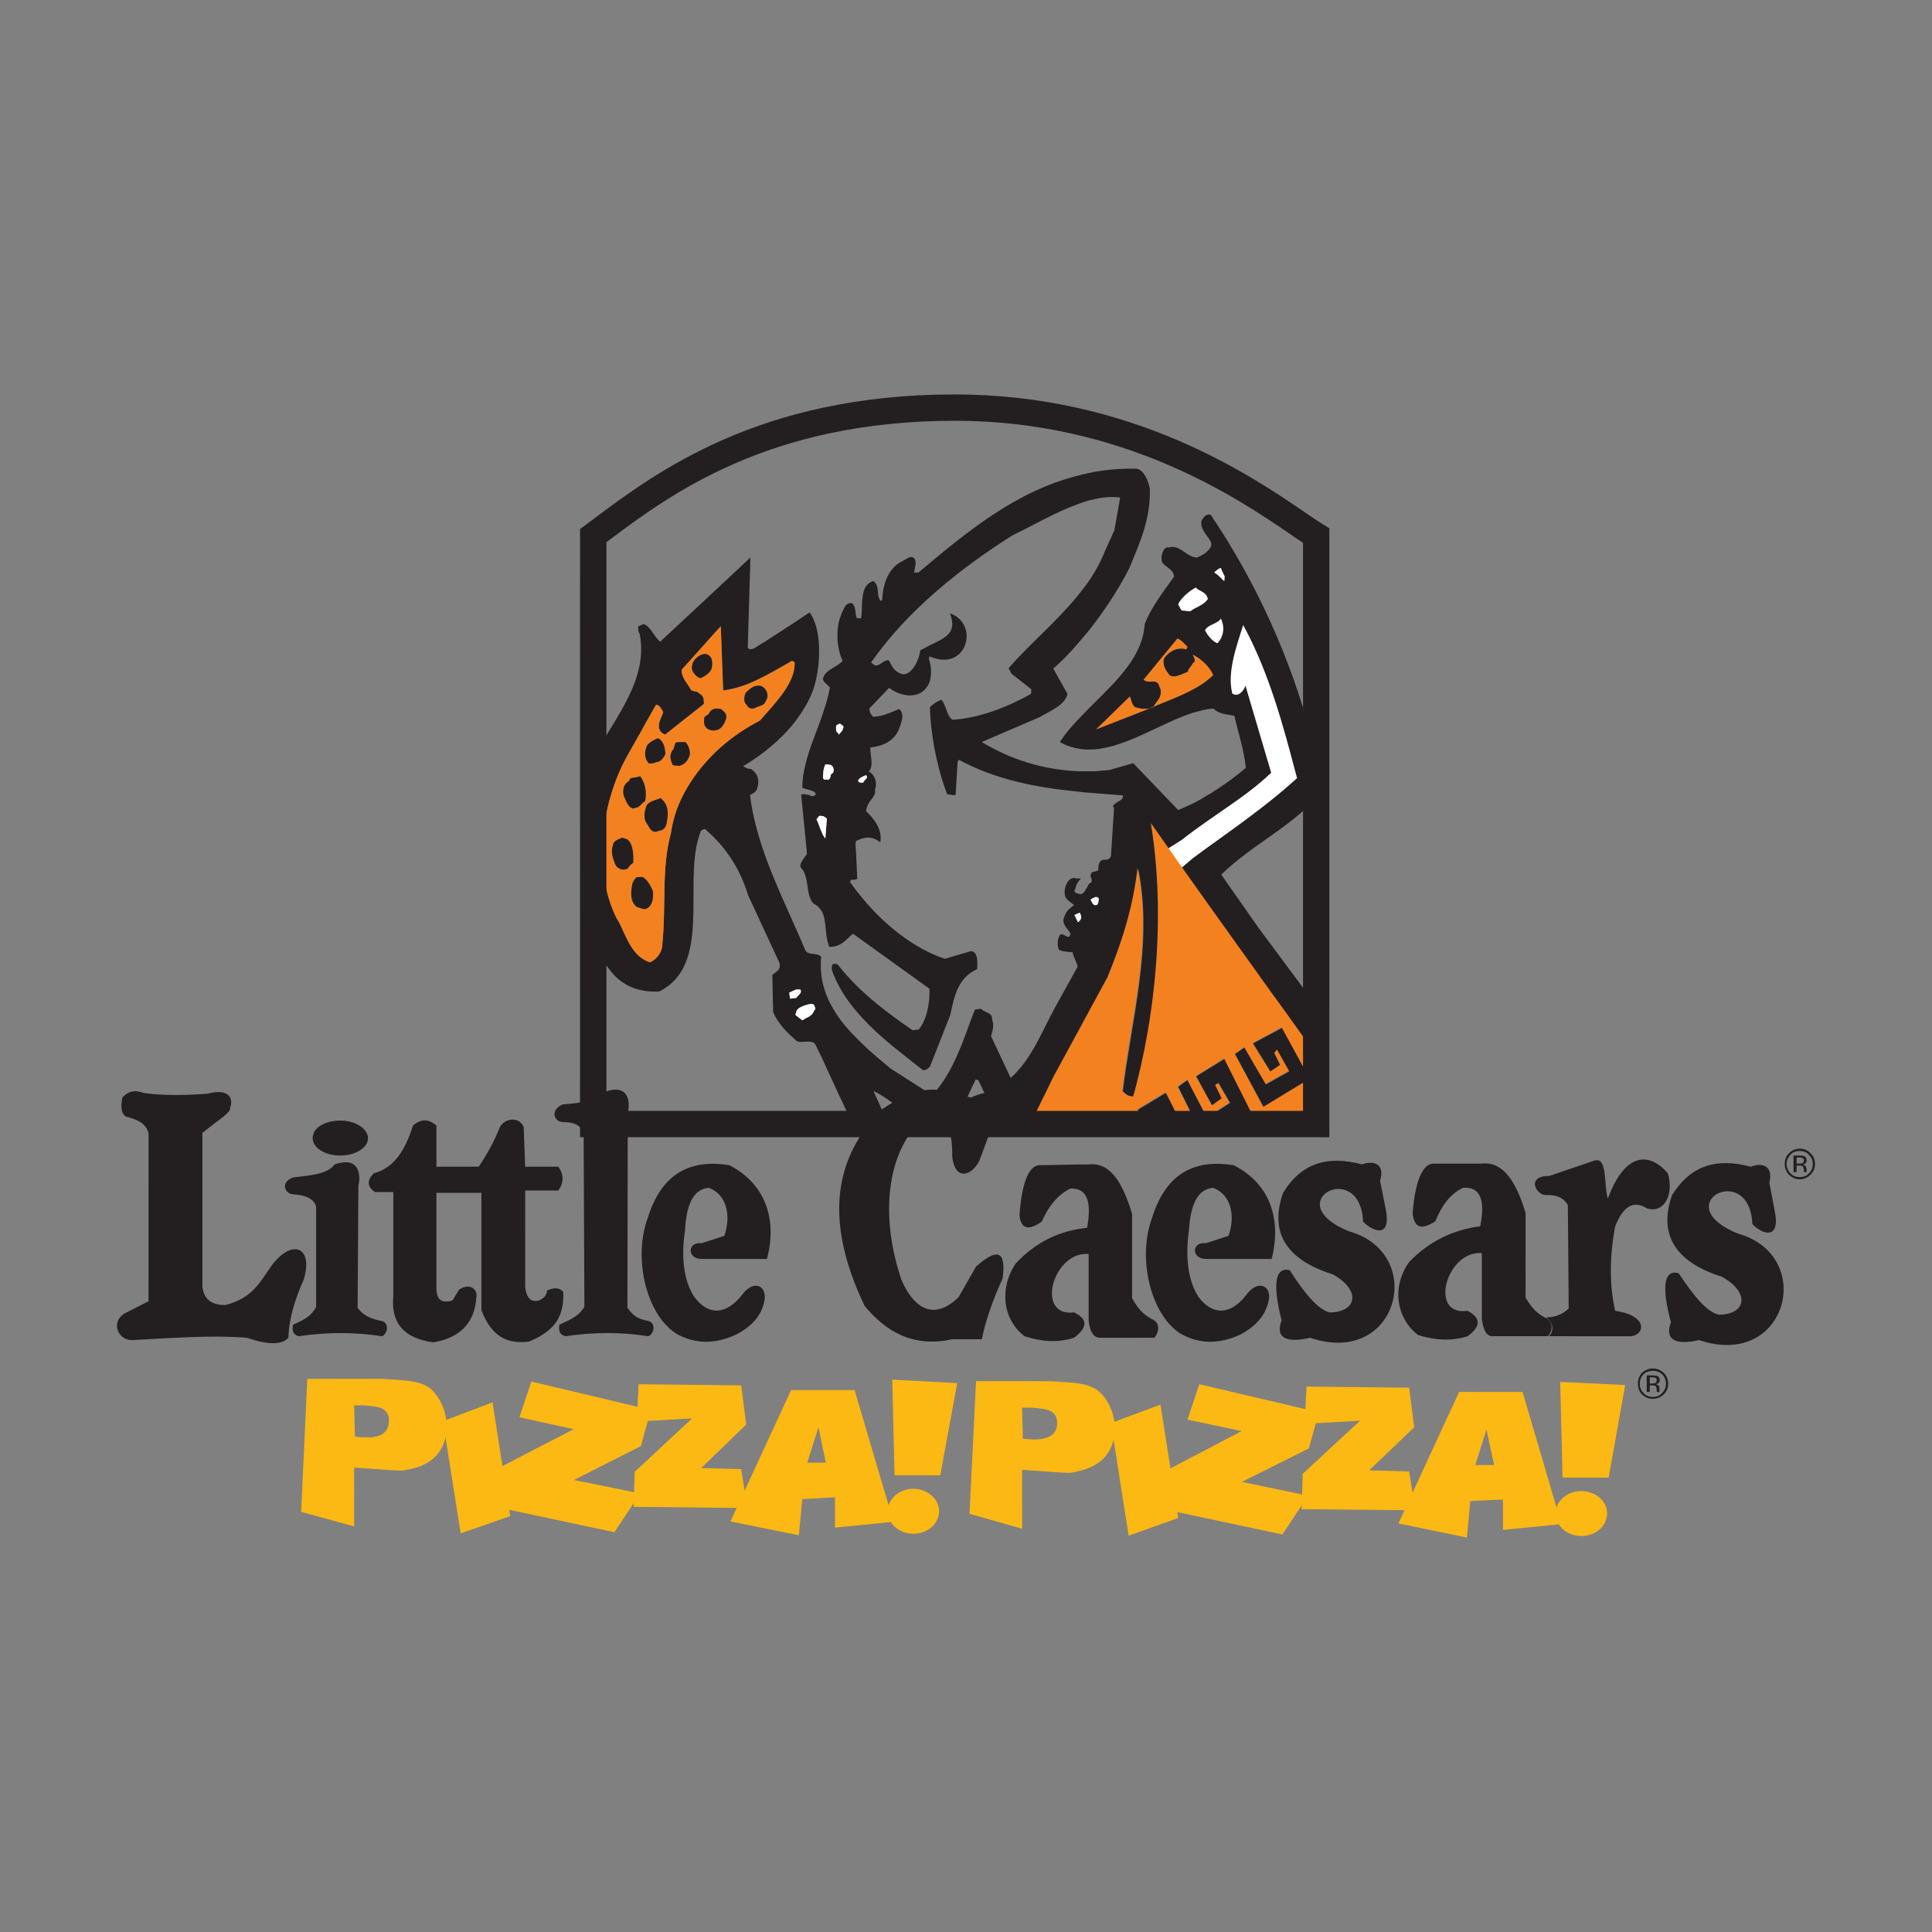 <?xml version="1.0" encoding="iso-8859-1"?>
<!-- Generator: Adobe Illustrator 23.0.1, SVG Export Plug-In . SVG Version: 6.00 Build 0)  -->
<svg version="1.1" id="Layer_1" xmlns="http://www.w3.org/2000/svg" xmlns:xlink="http://www.w3.org/1999/xlink" x="0px" y="0px"
	 viewBox="0 0 512 512" style="enable-background:new 0 0 512 512;" xml:space="preserve">
<rect x="0" y="0" width="512" height="512" fill="#808080" stroke="none"/>
<g>
	<path style="fill-rule:evenodd;clip-rule:evenodd;fill:#231F20;" d="M162.611,258.263c3.267,3.566,7.748,4.777,12.115,4.478
		c13.841-6.926,6.534-27.914,10.402-40.742c0.198-0.714,0.404-1.323,0.703-1.94l0.935-0.4c5.483,4.676,9.247,10.283,11.501,17.609
		l8.35,18.028c0.202,1.536-0.299,1.839-1.94,3.065l0.206,9.883c1.533,3.361,3.865,5.498,5.797,7.225
		c0.224,0.209,0.415,0.419,0.624,0.512c0.606,0.217,1.312,0.108,2.127,0.097c1.009-0.097,1.925-0.097,2.549,0.519l1.839,3.772
		l1.727,3.764l2.957,6.414l3.472,7.326h2.646h6.814l-3.966-8.75c5.506,2.643,8.952,7.136,14.245,8.762l4.489-0.012
		c4.781-2.231,6.216-7.726,8.358-11.8l0.718,0.198l5.494,11.602l9.367,0.012l-0.508-0.92l5.801-11.61l6.22-11.512l4.486-8.148
		l3.566-6.511c3.562-8.974,6.612-18.237,7.943-28.931c4.074,19.964-1.936,40.541-4.074,58.968c1.106,1.121,1.73,1.428,2.938,1.536
		c5.823-21.295,8.676-47.766,4.582-72.223l4.493,6.325l3.562-2.239c1.024-0.83,2.037-1.544,2.949-2.243
		c1.544-1.125,2.961-2.146,4.291-3.065c0.49-0.303,0.919-0.602,1.319-0.92c0.505-0.407,1.002-0.71,1.435-1.009
		c4.882-3.357,9.562-6.526,13.748-10.601l-6.833-23.122c-0.404,1.335-1.839,3.158-3.465,2.15c-1.428-5.51,1.024-12.335,2.867-18.14
		c6.818,12.529,10.574,26.49,14.253,40.537c-6.328,5.82-13.763,11.21-20.573,16.103c-0.43,0.31-0.916,0.71-1.432,1.009
		c-0.415,0.31-0.83,0.628-1.319,0.916c-1.432,1.133-2.845,2.142-4.28,3.159c0,0-0.015,0.101-0.108,0.112l-2.844,2.437l2.949,4.179
		l4.276,6.007l1.323,1.835l1.439,2.041l25.761,36.052l0.008-13.445l-15.494-20.869l-9.774-13.957
		c8.137-7.95,18.334-12.533,25.271-20.487l-0.011-10.485c-5.102-21.896-13.961-42.567-25.761-60.904
		c-0.433-0.718-0.919-1.432-1.435-2.149c-0.206-0.411-0.501-0.807-0.83-1.319c-0.198,0-0.295,0-0.493-0.108
		c-1.013,0-1.828,1.226-2.026,1.846c-0.232,1.921,1.208,3.368,2.026,4.579c0.508,0.718,0.815,1.428,0.501,2.138
		c-0.097,0.209-0.303,0.516-0.497,0.718c-0.912,1.121-2.03,1.622-3.166,2.138c-0.404,0-0.699-0.109-1.129-0.206
		c-2.336-0.818-3.76-3.252-6.41-2.441c-1.315-0.512-2.138,2.55-1.843,3.046c-0.299,1.839,3.282,2.344,3.282,4.695
		c-3.05,4.179-6.216,8.451-7.76,12.526c-0.505,8.246-6.911,14.555-13.232,20.775c-1.525,1.525-3.057,3.057-4.478,4.594
		c-1.843,1.921-3.469,3.857-4.792,5.898c1.54,0.916,3.166,1.435,4.792,1.734c1.431,0.307,2.961,0.303,4.474,0.202
		c8.653-0.71,17.728-7.031,25.981-9.681c1.518-0.4,2.946-0.819,4.276-1.017c0.408,0.007,0.908-0.094,1.312-0.094l0,0l0,0l0,0l0,0
		l0,0l0,0c-0.004,0-0.004,0-0.004,0s0,0,0.015,0.011c0,0,0,0,0,0.007l0,0c-0.003,0.011-0.003,0.011,0,0.019v0.015
		c0,0-0.003,0,0,0.008v0.011c0,0.019-0.003,0.019,0,0.023c0.408,0.407,0.905,0.718,1.435,0.927c1.405,0.598,3.05,0.598,3.962,0.916
		c1.215,5.091,2.553,8.96,3.054,13.744c-1.723,1.536-4.268,3.469-7.016,5.293c-0.426,0.31-0.923,0.62-1.439,0.923
		c-0.4,0.299-0.815,0.609-1.32,0.811c-1.439,0.916-2.848,1.727-4.287,2.452c-1.312,0.602-2.646,1.215-3.857,1.73l-11.927-12.428
		l-6.414,1.828c-1.327,0.101-2.534,0.198-3.768,0.31c-1.521,0-3.057-0.011-4.478,0c-9.173-0.419-17.728-3.05-25.47-7.745
		l15.374-6.616c2.661-1.63,6.523-2.96,7.345-6.115l-3.772-6.732c2.347-2.022,4.474-4.269,6.508-6.62
		c1.536-1.824,3.08-3.558,4.489-5.495c3.67-4.889,6.84-9.883,9.176-14.566c2.946-7.02,5.697-13.344,5.398-21.089
		c-0.411-2.131-1.634-4.885-3.465-5.188c-3.868-0.097-7.532,0.206-11.098,0.811c-1.521,0.322-3.054,0.62-4.486,1.028
		c-16.398,4.078-29.555,14.963-42.26,25.671l-1.136-0.007c0.318-1.828,0.714-3.158-0.101-3.869c-0.92-0.718-2.037,0.4-2.957,0.819
		c-4.16,1.933-5.297,6.919-5.398,10.275l-0.4,0.318c-1.334-1.637-0.097-3.876-1.932-5.304c-1.936,0.62-2.65,2.235-2.848,4.179
		c-0.322,1.824-0.097,3.966-0.426,5.711l-1.114-0.011c-0.613-1.424-0.093-2.744-1.211-3.973c-0.714-0.191-1.637,0.209-1.947,0.916
		c-0.602,1.02-1.002,2.041-1.417,3.259c-0.834,2.848-0.721,6.108,0,8.866c0.198,0.819,0.512,1.536,0.803,2.235
		c-0.191,0.217-0.516,0.508-0.807,0.718c-0.916,0.714-2.034,1.215-2.957,1.933c-0.71,0.508-1.207,1.125-1.435,2.045
		c-0.003,0.815,0.815,1.312,1.443,1.932c0.097,0.109,0.299,0.299,0.392,0.516c-0.194,0.602-0.295,1.219-0.4,1.824
		c-0.512,2.045-1.11,3.868-1.727,5.711c-1.536,4.377-3.376,8.552-4.384,12.836c-0.509,2.026-0.819,4.056-0.819,6.111
		c0.22,0.101,0.512,0.198,0.815,0.291c0.912,0.217,1.839,0.408,2.549,0.92l0.206,0.512c-0.299,0.617-1.428,0.609-1.615,0.209
		c-0.426-0.112-0.83-0.101-1.14-0.217c-0.501,0.008-0.815-0.093-1.114,0.104l1.118,11.202l0.415,4.377
		c-0.097,0.22-0.202,0.519-0.418,0.729c-0.714,1.107-1.925,2.34-1.013,3.248c0.516,0.508,0.815,1.226,1.009,1.944
		c0.822,2.333,0.422,5.491,2.138,7.337c1.039,0.505,1.757,1.32,2.25,2.131c1.319,2.549,0.725,5.902,1.73,8.653
		c0,0.209,0.105,0.508,0.206,0.718c1.114,0.004,2.037-0.209,2.751-0.602c1.521-0.725,2.441-2.045,3.566-2.867l2.553,1.831
		l17.706,12.738c0.101,3.966-0.703,8.148-2.845,10.795l-1.626,0.213c-4.582-3.158-9.18-6.526-13.243-10.286
		c-2.246-2.048-4.183-4.175-6.115-6.523c-0.194-0.202-0.396-0.52-0.617-0.721l-1.121-0.09c-0.71,0.901-0.104,2.336,0.31,3.248
		c0.411,1.02,0.927,2.037,1.435,2.964c1.73,3.151,3.764,5.689,6.108,8.238c4.485,4.896,10.088,9.064,15.998,13.766
		c1.013-0.007,1.402-0.617,1.82-0.927l5.413-13.751c1.013-4.893,2.034-9.89,7.117-12.122c0.119-2.34,0.119-4.583-1.622-4.784
		l-6.937,2.037c-8.145-2.646-16.181-9.173-21.781-15.987c-1.233-1.439-2.351-2.949-3.371-4.377l0.306-0.62
		c0.617,0.202,1.133-0.008,1.626-0.198l-0.299-6.627c-0.004-1.121-0.415-3.159,0.093-3.465l0.923-0.4
		c0.191-0.101,0.524-0.209,0.722-0.209c1.514-0.508,3.147-0.209,4.676,1.017c0.609-3.566-1.839-6.407-3.756-8.242
		c0.299-3.05,2.744-3.57,2.332-5.7c0.808-2.037-0.306-4.284-1.633-4.784c1.428-1.746,0.31-4.078,0.415-6.418
		c3.155-0.318,6.003-1.536,7.435-4.493c0.504-1.42,1.925-4.269,0.194-5.704c-1.936,0.807-4.68,2.145-6.926,2.033
		c-1.118-1.118-1.118-2.34-0.602-2.538l4.878-5.094c2.654,2.13,7.636,3.259,9.991-0.209c1.435-1.727,1.334-5.596,0.512-7.427
		l0.206-0.706c9.872,4.366,13.434-8.567,5.401-11.412c2.332,6.209-2.452,6.713-7.334,9.569l-0.523,0.202
		c-0.493,3.67-3.144,7.644-5.599,6.018c-1.42-0.519-2.239-2.347-2.654-3.271c-1.312-0.497-2.527,1.742-3.861,1.234l-0.927-0.721
		c9.797-14.051,24.139-25.26,37.498-33.708c5.382-2.553,11.303-6.111,17.31-8.246c1.525-0.624,2.961-1.035,4.486-1.327
		c2.246-0.516,4.474-0.721,6.717-0.415l-1.533,8.661l-2.538,5.603c-0.718,1.831-1.634,3.667-2.657,5.397
		c-1.312,2.243-2.848,4.269-4.489,6.31c-5.7,7.035-13.034,13.037-18.334,19.253l0.729,1.428l5.297,4.175l-0.112,1.219
		c-6.201,3.469-13.737,6.418-20.779,6.836c-1.521-0.919-1.615-3.678-2.949-5.304c-1.017,0.4-1.839,0.807-3.046,1.936
		c0.093,6.216,1.633,15.572,4.575,23.111c1.118,0.104,1.839,0.415,2.231,0.104l0.527-8.645l0.292-0.609
		c9.793,5.289,20.371,7.334,31.585,8.447c1.42,0.198,2.961,0.299,4.486,0.408c2.448,0.202,4.878,0.4,7.435,0.602
		c0.183,1.536-1.637,1.327-2.661,2.852l0.314,0.415l-0.811,12.828c-0.516,1.33-1.933,0.818-2.351,1.028
		c-0.912,0.4-1.017,1.622-1.013,2.74c-0.31,0.101-0.613,0.221-0.912,0.318c-0.62,0.101-1.017,0.202-0.923,0.602
		c-0.718,0.822,0.419,0.822,0.007,2.239c-1.028,0.419-1.028,1.536-1.428,1.738c-0.52,1.211-1.334,1.719-2.157,1.211
		c-0.101,0-0.187-0.101-0.187-0.101c-0.523,0.209-0.931-0.703-0.527-1.013c0.123-0.598,0.329-1.218,0.714-1.835
		c0.228-0.31,0.527-0.71,0.819-1.017l-0.819,0.008h-0.4c-1.929-0.823-3.353,2.127-3.065,4.167c0.008,1.226,1.536,2.149,2.46,2.86
		c-1.63,1.327-2.033,1.518-2.755,3.566c-0.393,1.82,1.237,2.747,1.839,4.067l-0.303,0.721c-0.815,0.408-1.536-0.919-2.448-0.512
		c-0.725,0.92-0.923,2.747-0.303,4.078c1.316,0.508,2.448,0.508,3.566,0.598c0.206,1.529,1.312,2.759,1.323,3.869l-5.808,10.492
		c-3.372,6.014-6.317,14.065-11.916,18.947l-5.21-11.101c0.527-1.424,0.822-3.159,0.329-4.175c0.097-2.243-1.835-1.831-2.975-3.061
		l-1.615,0.221c-3.046,7.734-5.293,16.095-11.3,22.703l-11.098-7.117c-2.549-2.145-5.113-4.194-7.341-6.422
		c-2.25-2.149-4.384-4.381-6.115-6.732c-1.114-1.619-2.13-3.252-2.949-4.983c-0.815-1.839-1.432-3.67-1.738-5.607
		c-0.299-1.839-0.396-3.764-0.198-5.805c-1.028-1.23-2.945-0.303-4.089-1.529c0.007-0.108-0.078-0.191-0.097-0.198l0,0
		c-0.912-2.149-1.828-4.276-2.751-6.317c-5.08-11.411-10.477-22.816-11.92-34.844c0.523-0.303,1.947-0.912,1.951-2.03
		c0.703-2.145-0.108-3.868-1.73-4.897c-1.136,0-1.342-0.4-2.06-0.706c4.803-2.852,9.999-6.919,13.767-11.812
		c1.013-1.334,1.929-2.65,2.736-4.082c1.447-2.437,2.452-4.986,2.961-7.734c1.024-4.885,1.237-12.929-1.817-17.127l-1.144,0.721
		l-2.736,1.839l-8.141,5.285c-1.835,0.92-3.271,2.654-4.384,1.536l0.703-23.941l-13.74,12.84l-10.182,9.475
		c-1.73-1.428-2.448-3.977-4.381-4.687l-0.92,0.4l-0.519,0.202c0,1.226,0,1.226,0.419,2.142
		c2.235,11.924-6.321,21.795-12.126,32.291l0.008,50.02C158.843,253.165,160.473,255.822,162.611,258.263L162.611,258.263
		L162.611,258.263z M323.128,150.602c0.101-0.011,0.209-0.108,0.415-0.108c0.303,0.916,0.815,1.835,1.005,2.254l-0.093,1.207
		c-0.404-0.198-0.714-0.609-1.327-1.207c-0.314-0.31-0.706-0.628-1.327-1.02C321.802,151.727,322.321,151.01,323.128,150.602
		L323.128,150.602L323.128,150.602z M323.132,164.458c0.206-0.202,0.303-0.31,0.411-0.52c0.815,1.641,0.905,3.977-0.403,5.91
		c-0.101,0.209-0.325,0.407-0.516,0.609c-0.299-0.101-0.598-0.31-0.927-0.501c-0.389-0.31-0.916-0.822-1.316-1.327
		c-0.411-0.516-0.804-1.114-1.02-1.622c0.206-0.508,0.609-0.826,1.024-1.035c0.4-0.292,0.923-0.392,1.323-0.707
		C322.224,165.056,322.725,164.761,323.132,164.458L323.132,164.458L323.132,164.458z M320.389,177.081
		c0.392,0.609,0.811,1.118,1.114,1.828c-0.4,0.31-0.718,0.617-1.114,0.919c-1.218,1.121-2.661,2.049-4.28,2.856
		c-3.472,1.94-7.449,3.26-11.31,4.99l-14.275,5.595l8.873-8.653c0.325,0.407,0.419,2.045,1.335,2.755
		c1.417,0.512,3.244,0.804,4.99,0c0.493-1.428,2.34-2.246,1.835-4.784c-0.535-0.927-0.202-1.637-1.641-2.037
		c-0.4,0.101-2.034,0.299-2.848-0.411l8.963-10.904c1.319,0.512,1.742,1.439,2.654,2.138l-0.318,0.718
		c-2.034-0.706-4.37,0.307-5.708,2.134c-0.714,0.826-0.292,2.848,0.826,4.074c0.807,1.839,3.05,0.718,5.401-0.31
		c-0.202-0.497,1.009-1.521,1.222-2.239c0.912-0.393,0.509-1.319-0.003-2.235C317.836,174.334,319.275,175.649,320.389,177.081
		L320.389,177.081L320.389,177.081z M316.105,156.205c0.314-0.202,0.617-0.31,0.815-0.508c0.504,0.908,2.755,1.009,3.151,3.046
		c-0.804,1.338-2.441,1.846-3.962,2.751c-0.202,0.206-0.501,0.307-0.718,0.508l-1.846-0.202c0,0-0.493,0.202-0.788-0.707
		l-0.52-0.923C312.756,158.945,314.472,157.225,316.105,156.205L316.105,156.205L316.105,156.205z M290.131,239.824
		c-0.392,0.004-0.714-0.501-1.121-1.42c0.303-0.217,0.729-0.407,1.129-0.617c0.093,0,0.198,0.007,0.299-0.108l0.609,0.217
		c0.318,0.508,0.004,1.222-0.202,1.828C290.531,239.824,290.336,239.929,290.131,239.824L290.131,239.824L290.131,239.824z
		 M285.653,244.414c0.516-0.31,1.23-1.133,0.703-2.052l-0.191-0.508l-0.523,0.217l-0.908,0.393l0.912,1.85L285.653,244.414
		L285.653,244.414L285.653,244.414z M228.614,207.429l0.101,0.011c0.303-0.718,1.226-1.133,1.024-1.641l-0.202-0.393
		c-0.419,0.093-0.714,0.303-0.923,0.4c-0.721,0.307-1.013,0.606-1.226,1.125l0.318,0.407L228.614,207.429L228.614,207.429
		L228.614,207.429z M222.506,191.741l0.101,0.011l0.908,0.699c0,1.028-0.4,1.327-1.009,1.944c-0.004,0.101-0.105,0.202-0.206,0.31
		l-0.194-0.508c-0.523,0.198-0.718-1.334-0.426-2.037L222.506,191.741L222.506,191.741L222.506,191.741z M219.553,202.543
		l0.198,0.112c1.219-0.011,1.637,2.033,0.621,2.433c-0.419,0.209-0.011,1.118-0.826,1.525c0,0.097-0.097,0.108-0.097,0.108
		c-0.198-0.516-0.916,0.4-1.334-0.508c0.008-1.215,0.008-2.344,0.624-3.671H219.553L219.553,202.543L219.553,202.543z
		 M217.819,216.201l0.4,0.09l0.916,0.62l-0.4,5.289c-0.396-0.4-0.718-1.009-0.919-1.622c-0.617-1.23-1.017-2.545-1.432-3.465
		l0.706-0.912H217.819L217.819,216.201L217.819,216.201z M213.434,269.97l-0.823,0.415c0,0-0.912-0.718-1.839-1.432l0.232-0.71
		c0.09-0.818,1.114-1.424,2.422-1.835c0.527-0.198,1.02-0.31,1.544-0.407l0.71,0.198c0.198,0.52,0.695,1.327,0.101,1.536
		c-0.426,1.319-1.428,1.731-2.261,2.131L213.434,269.97L213.434,269.97L213.434,269.97z M210.672,264.468l-1.32,0.198l-0.191-1.626
		c0,0,0.703-0.299,1.51-0.706c0.101,0.007,0.228-0.105,0.336-0.105h1.102c0.501,0.912-0.411,1.32-1.117,2.239H210.672
		L210.672,264.468L210.672,264.468z M185.127,204.27c-3.767,4.904-6.523,10.604-7.334,16.607c-2.549,9.165-1.237,19.145-2.25,29.129
		c-0.011,2.34-1.428,4.179-3.248,5.001c-5.21-1.533-6.421-7.748-8.866-11.614c-6.631-13.243-3.977-31.787,3.551-44.409l6.825-12.122
		c0.92-0.4,1.727,1.413,1.947,1.94c-0.71,1.936-2.456,4.467,0.493,5.902l8.878-7.035l1.42-1.118c0-1.117,0-2.235-1.211-2.743
		c-0.112-0.105-0.105-0.206-0.206-0.202c-0.617-0.613-1.742-0.213-2.16-1.02c-0.598-1.338-2.325-2.751-2.329-5.094l4.489-4.893
		l5.891-6.62l0.617,17.007c6.923-0.919,12.428-4.579,18.218-7.835l0.721,0.299c0.329,5.408-5.083,10.802-9.169,15.486
		C195.403,193.987,189.486,198.678,185.127,204.27L185.127,204.27L185.127,204.27z"/>
	<polygon style="fill-rule:evenodd;clip-rule:evenodd;fill:#FCB813;" points="414.093,391.584 413.469,366.224 430.689,367.046 
		426.312,391.584 414.093,391.584 414.093,391.584 	"/>
	<path style="fill-rule:evenodd;clip-rule:evenodd;fill:#FCB813;" d="M425.904,401.053c0.007-3.248-3.061-5.899-6.836-5.902
		c-3.768,0-6.818,2.643-6.807,5.902c0,3.367,3.039,6.01,6.807,6.01C422.843,407.074,425.904,404.42,425.904,401.053L425.904,401.053
		L425.904,401.053z"/>
	<polygon style="fill-rule:evenodd;clip-rule:evenodd;fill:#FCB813;" points="346.251,367.446 373.44,367.745 374.778,378.244 
		362.862,389.652 373.451,389.959 375.088,400.249 344.931,399.95 345.242,390.568 360.413,376.506 345.746,377.325 
		346.251,367.446 346.251,367.446 	"/>
	<polygon style="fill-rule:evenodd;clip-rule:evenodd;fill:#FCB813;" points="317.832,366.836 349.51,374.267 346.86,383.851 
		329.139,392.706 346.651,396.38 339.844,406.655 306.432,399.539 309.187,389.66 329.027,379.257 314.692,376.218 317.832,366.836 
		317.832,366.836 	"/>
	<polygon style="fill-rule:evenodd;clip-rule:evenodd;fill:#FCB813;" points="299.102,406.973 294.415,377.116 307.542,372.23 
		312.24,402.279 299.102,406.973 299.102,406.973 	"/>
	<polygon style="fill-rule:evenodd;clip-rule:evenodd;fill:#FCB813;" points="237.065,390.979 236.456,365.614 253.672,366.537 
		249.183,390.979 237.065,390.979 237.065,390.979 	"/>
	<path style="fill-rule:evenodd;clip-rule:evenodd;fill:#FCB813;" d="M248.876,400.451c0-3.158-3.054-5.917-6.829-5.917
		c-3.764,0-6.821,2.759-6.807,5.917c0,3.364,3.043,6.007,6.814,6.007C245.826,406.458,248.876,403.815,248.876,400.451
		L248.876,400.451L248.876,400.451z"/>
	<polygon style="fill-rule:evenodd;clip-rule:evenodd;fill:#FCB813;" points="169.238,366.832 196.434,367.143 197.746,377.534 
		185.83,389.035 196.423,389.346 198.064,399.64 167.907,399.329 168.203,390.048 183.397,375.897 168.726,376.716 169.238,366.832 
		169.238,366.832 	"/>
	<polygon style="fill-rule:evenodd;clip-rule:evenodd;fill:#FCB813;" points="140.819,366.122 172.49,373.658 169.832,383.242 
		152.115,392.205 169.645,395.771 162.828,406.058 129.389,398.93 132.147,389.035 152.021,378.749 137.649,375.59 140.819,366.122 
		140.819,366.122 	"/>
	<polygon style="fill-rule:evenodd;clip-rule:evenodd;fill:#FCB813;" points="122.081,406.364 117.39,376.626 130.529,371.632 
		135.216,401.778 122.081,406.364 122.081,406.364 	"/>
	<polygon style="fill-rule:evenodd;clip-rule:evenodd;fill:#231F20;" points="348.916,297.885 348.912,292.988 339.844,297.885 
		348.916,297.885 348.916,297.885 	"/>
	<path style="fill-rule:evenodd;clip-rule:evenodd;fill:#FFFFFF;" d="M316,227.505c8.358-6.212,19.055-13.348,27.713-21.298
		c-3.678-14.047-7.435-28.008-14.253-40.537c-1.843,5.805-4.295,12.63-2.867,18.14c1.626,1.009,3.061-0.815,3.465-2.15l6.833,23.122
		c-7.031,6.732-15.089,11.008-23.743,17.837l-3.562,2.239l3.57,5.083L316,227.505L316,227.505L316,227.505z"/>
	<path style="fill-rule:evenodd;clip-rule:evenodd;fill:#F48120;" d="M305,218.134c3.973,24.539,1.215,51.227-4.68,72.413
		c-1.117,0-1.839-0.299-2.956-1.424c2.138-18.547,8.257-39.116,4.074-59.069c-1.222,10.784-4.28,19.953-7.946,28.912l-14.268,26.288
		l-5.7,11.61l0.426,0.919l23.018-0.008l-0.415-0.912l2.444-1.832l1.424,2.744l2.945,0.008l-2.026-3.768l7.435-4.594l4.28,8.354
		h3.861l-4.874-9.875l2.546-1.828l5.188,9.984l6.014-3.88l-3.065-5.285l-0.92,0.4l1.738,3.775l-2.56,1.615l-4.067-7.536l7.442-4.68
		l7.027,14.26l-5.697,3.05h11.4h2.65l9.042-4.997l0.015-13.232c-3.865-5.393-7.734-10.903-11.707-16.297
		C326.388,248.272,315.492,233.212,305,218.134L305,218.134L305,218.134z M337.093,291.668l-2.448,1.529l-7.435-13.95l2.542-1.742
		l5.506,9.793l1.835-1.035l4.485-2.53l-3.267-5.824l-0.718,0.927l1.533,3.252l-2.041,1.443l-0.512,0.392l-4.687-7.427l5.207-2.852
		l2.452-1.424l7.435,13.542L337.093,291.668L337.093,291.668L337.093,291.668z"/>
	<polygon style="fill-rule:evenodd;clip-rule:evenodd;fill:#F48120;" points="307.344,295.944 306.432,296.247 307.138,297.885 
		308.57,297.873 307.344,295.944 307.344,295.944 	"/>
	<polygon style="fill-rule:evenodd;clip-rule:evenodd;fill:#231F20;" points="301.539,294.117 303.584,297.873 307.138,297.885 
		306.432,296.247 307.344,295.944 308.57,297.873 313.145,297.873 308.973,289.639 301.539,294.117 301.539,294.117 	"/>
	<polygon style="fill-rule:evenodd;clip-rule:evenodd;fill:#231F20;" points="299.188,295.242 296.65,296.957 297.072,297.885 
		300.612,297.873 299.188,295.242 299.188,295.242 	"/>
	<polygon style="fill-rule:evenodd;clip-rule:evenodd;fill:#231F20;" points="324.456,280.668 317.014,285.247 321.204,292.891 
		323.742,291.066 322.011,287.501 322.938,286.981 325.992,292.274 319.873,296.247 314.681,286.271 312.236,287.998 
		317.122,297.873 325.884,297.873 331.587,294.827 324.456,280.668 324.456,280.668 	"/>
	<polygon style="fill-rule:evenodd;clip-rule:evenodd;fill:#231F20;" points="347.069,285.863 339.736,272.43 332.088,276.497 
		336.671,283.931 339.228,282.197 337.687,279.038 338.413,278.13 341.679,283.931 335.46,287.389 329.76,277.61 327.307,279.348 
		334.832,293.298 347.069,285.863 347.069,285.863 	"/>
	<path style="fill-rule:evenodd;clip-rule:evenodd;fill:#FFFFFF;" d="M286.356,242.362l-0.191-0.508l-1.431,0.609l0.919,1.951
		C286.169,244.104,286.883,243.282,286.356,242.362L286.356,242.362L286.356,242.362z"/>
	<path style="fill-rule:evenodd;clip-rule:evenodd;fill:#FFFFFF;" d="M290.845,239.724c0.206-0.606,0.519-1.32,0.202-1.828
		l-0.609-0.217c-0.516,0.209-1.024,0.407-1.428,0.725C289.637,239.724,289.937,240.138,290.845,239.724L290.845,239.724
		L290.845,239.724z"/>
	<path style="fill-rule:evenodd;clip-rule:evenodd;fill:#FFFFFF;" d="M211.005,268.243l-0.232,0.71
		c0.927,0.714,1.839,1.432,1.839,1.432l0.908-0.519c0.834-0.4,1.835-0.811,2.261-2.131c0.594-0.209,0.097-1.017-0.101-1.536
		l-0.71-0.198C212.93,266.408,211.09,267.118,211.005,268.243L211.005,268.243L211.005,268.243z"/>
	<path style="fill-rule:evenodd;clip-rule:evenodd;fill:#FFFFFF;" d="M210.994,264.468c0.706-0.919,1.618-1.327,1.117-2.239h-1.102
		c-0.923,0.411-1.847,0.811-1.847,0.811l0.191,1.626L210.994,264.468L210.994,264.468L210.994,264.468z"/>
	<path style="fill-rule:evenodd;clip-rule:evenodd;fill:#F48120;" d="M163.429,243.394c0.606,0.908,1.133,1.929,1.525,2.957
		c1.312,2.848,2.654,5.898,5.203,7.633c0.299,0.209,0.501,0.299,0.8,0.508c0.415,0.206,0.807,0.4,1.338,0.516
		c0.606-0.314,1.103-0.624,1.626-1.133c0.923-0.908,1.619-2.235,1.622-3.868c1.013-9.984-0.299-19.964,2.25-29.129
		c0.404-2.953,1.211-5.805,2.422-8.545c1.544-3.274,3.473-6.324,5.831-9.169c1.106-1.331,2.231-2.561,3.446-3.779
		c3.274-3.147,7.042-5.798,10.81-7.835c0.407-0.213,0.807-0.407,1.103-0.613c3.996-4.594,9.068-9.689,9.176-14.877v-0.31
		c-0.007-0.101,0-0.198-0.007-0.299l-0.721-0.299c-3.14,1.831-6.291,3.656-9.55,5.188c-2.657,1.319-5.517,2.235-8.668,2.646
		l-0.617-17.007l-1.525,1.626l-3.458,3.869l-5.397,6.018c0.004,2.344,1.73,3.756,2.329,5.094c0.527,0.916,1.839,0.307,2.366,1.223
		c0.299,0.097,0.497,0.299,0.706,0.497c0.505,0.512,0.505,1.439,0.505,2.246l-0.497,0.419l-5.831,4.572l-3.97,3.162
		c-2.949-1.435-1.203-3.966-0.493-5.902c-0.22-0.527-1.035-2.149-1.828-1.951c-0.12,0.011-0.12,0.011-0.12,0.011l-2.844,4.99
		l-0.804,1.525l-3.177,5.607c-0.706,1.219-1.304,2.437-2.022,3.768C159.045,215.065,157.423,231.381,163.429,243.394
		L163.429,243.394L163.429,243.394z M200.292,187.476l-0.303,0.194c-0.505,0.206-1.63,0.206-2.034-0.807
		c-0.908-0.62-0.819-1.839-0.419-3.155c0.823-0.923,1.847-1.742,2.766-1.94c0.912-0.209,1.727-0.011,2.347,0.718
		c0.818,0.714,1.009,2.34,0.295,3.248c-0.4,1.338-1.641,1.226-2.553,1.742H200.292L200.292,187.476L200.292,187.476z M189.49,193.58
		c-0.49,0.108-1.521,0-2.228-0.602c-0.202-0.408-0.916-0.725-0.617-2.557c-0.198-0.411,0.714-0.912,1.103-1.118
		c0.434-0.912,0.942-1.319,1.738-1.521c0.419-0.007,0.916-0.007,1.544,0.094c0.908,0.706,1.832,1.428,1.338,2.762
		c-0.228,0.602-0.919,2.631-2.556,2.841C189.714,193.487,189.606,193.58,189.49,193.58L189.49,193.58L189.49,193.58z
		 M186.047,173.414c0.388-0.108,0.703-0.108,1.11-0.101c1.319,0.512,1.734,1.42,1.533,3.259c0.004,1.129-1.136,2.146-2.643,2.961
		c-0.101,0.097-0.322,0.093-0.423,0.202l-0.721-0.303c-0.89-0.721-1.925-1.843-1.417-3.263
		C183.494,175.35,184.616,173.934,186.047,173.414L186.047,173.414L186.047,173.414z M180.216,202.943c0,0,0,0-0.101,0.011
		c0,0-1.114-0.011-1.824-0.202c-0.4-0.92-1.11-2.34-0.097-3.876c0.404-0.202,0.512-1.312,0.811-2.041
		c0.202-0.09,0.725-0.191,1.211-0.198c0.52,0,0.924,0,1.439,0.008c1.118,1.211,1.536,3.259,0.823,4.167
		C181.962,202.031,181.143,202.539,180.216,202.943L180.216,202.943L180.216,202.943z M173.925,220.477
		c-1.017,0.101-1.746-0.617-2.153-1.734c-0.404-0.512-0.598-0.919-0.811-1.432c-0.299-0.811-0.213-1.727,0-2.646
		c0.093-0.408,0.31-0.908,0.508-1.424c0.826-0.707,1.544-1.024,2.456-1.215c0.303-0.209,0.699-0.322,1.114-0.519
		c1.839,1.435,2.239,3.469,1.73,6.018c-0.112,1.107-0.508,2.535-2.153,2.635C174.325,220.369,174.12,220.377,173.925,220.477
		L173.925,220.477L173.925,220.477z M173.921,202.031c-0.516,0.101-1.009,0.314-1.933,0.314c-0.628-0.613-0.927-1.33-1.032-2.149
		c-0.004-0.299,0-0.508,0-0.811c0.097-0.613,0.213-1.222,0.512-1.82c0.516-0.826,1.533-1.338,2.456-1.738
		c0.194-0.108,0.299-0.206,0.504-0.206c1.521,0.908,1.731,2.452,1.921,4.074c-0.194,0.71-1.208,2.247-2.325,2.247L173.921,202.031
		L173.921,202.031L173.921,202.031z M170.957,240.838c-0.194,0.101-0.493,0-0.796-0.101c-0.318-0.09-0.83-0.191-1.435-0.4
		c-1.734-1.424-1.637-3.775-1.118-6.216c0.299-0.71,0.299-0.71,1.005-1.626l1.544-0.105c0.299,0.097,0.606,0.202,0.8,0.505
		c0.912,0.815,1.738,2.452,2.045,3.166c0.194,1.619,0.108,3.861-1.731,4.777C171.174,240.845,171.062,240.845,170.957,240.838
		L170.957,240.838L170.957,240.838z M170.961,212.333c-0.299,0.101-0.505,0.4-0.804,0.609c-0.512,0.501-0.919,1.114-1.73,1.114
		l-0.524,0.202c-1.114,0.008-1.742-1.417-2.344-2.751c-0.703-1.417-0.606-3.66,1.23-4.575c0-1.125,1.413-0.624,2.845-1.223
		c0.209,0.198,0.4,0.497,0.519,0.811c0.408,0.602,0.699,1.327,0.8,2.146C171.271,209.78,171.271,211.107,170.961,212.333
		L170.961,212.333L170.961,212.333z M164.954,230.454c-0.519-0.101-1.226-0.411-1.727-1.02c-0.404-0.92-1.54-3.267-0.83-5.289
		c0.112-1.125,0.916-1.536,2.456-2.145l0.101-0.008l1.223,0.419c1.529,1.017,1.73,3.757,1.633,6.003
		c0.194,0.407-0.501,0.213-1.439,1.73C165.964,230.342,165.459,230.461,164.954,230.454L164.954,230.454L164.954,230.454z"/>
	<path style="fill-rule:evenodd;clip-rule:evenodd;fill:#F48120;" d="M316.105,173.515c0.512,0.916,0.916,1.843,0.003,2.235
		c-0.213,0.718-1.424,1.742-1.222,2.239c-2.351,1.028-4.594,2.15-5.401,0.31c-1.118-1.226-1.54-3.248-0.826-4.074
		c1.338-1.828,3.674-2.84,5.708-2.134l0.318-0.718c-0.912-0.699-1.335-1.626-2.654-2.138l-8.963,10.904
		c0.815,0.71,2.448,0.512,2.848,0.411c1.439,0.4,1.106,1.11,1.641,2.037c0.504,2.538-1.342,3.357-1.835,4.784
		c-1.746,0.804-3.573,0.512-4.99,0c-0.916-0.71-1.009-2.347-1.335-2.755l-8.873,8.653l14.275-5.595
		c6.025-2.639,12.425-4.59,16.704-8.765C320.486,176.573,318.453,174.734,316.105,173.515L316.105,173.515L316.105,173.515z"/>
	<path style="fill-rule:evenodd;clip-rule:evenodd;fill:#FFFFFF;" d="M217.09,216.201l-0.706,0.912
		c0.718,1.32,1.229,3.865,2.351,5.087l0.4-5.289l-0.916-0.62L217.09,216.201L217.09,216.201L217.09,216.201z"/>
	<path style="fill-rule:evenodd;clip-rule:evenodd;fill:#FFFFFF;" d="M319.361,167.008c0.602,1.316,1.932,2.938,3.263,3.45
		c1.929-2.03,1.828-4.676,0.919-6.519C322.616,165.471,320.288,165.371,319.361,167.008L319.361,167.008L319.361,167.008z"/>
	<path style="fill-rule:evenodd;clip-rule:evenodd;fill:#231F20;" d="M170.157,232.39l-1.544,0.105
		c-0.707,0.916-0.707,0.916-1.005,1.626c-0.519,2.441-0.617,4.792,1.118,6.216c1.432,0.501,2.022,0.699,2.545,0.501
		c1.839-0.916,1.925-3.158,1.731-4.777C172.591,235.148,171.477,232.801,170.157,232.39L170.157,232.39L170.157,232.39z"/>
	<path style="fill-rule:evenodd;clip-rule:evenodd;fill:#FFFFFF;" d="M229.537,205.406c-1.435,0.602-1.835,0.8-2.149,1.525
		l0.318,0.407l1.009,0.101c0.303-0.718,1.226-1.133,1.024-1.641L229.537,205.406L229.537,205.406L229.537,205.406z"/>
	<path style="fill-rule:evenodd;clip-rule:evenodd;fill:#FFFFFF;" d="M219.751,202.655l-1.013-0.112
		c-0.617,1.327-0.617,2.456-0.624,3.671c0.419,0.908,1.136-0.008,1.334,0.508c0.912-0.516,0.505-1.424,0.924-1.634
		C221.388,204.689,220.97,202.644,219.751,202.655L219.751,202.655L219.751,202.655z"/>
	<path style="fill-rule:evenodd;clip-rule:evenodd;fill:#FFFFFF;" d="M313.545,161.801l1.846,0.202c1.63-1.222,3.66-1.63,4.68-3.26
		c-0.396-2.037-2.646-2.138-3.151-3.046c-1.828,0.916-4.164,3.046-4.684,4.474l0.52,0.923
		C313.051,162.003,313.545,161.801,313.545,161.801L313.545,161.801L313.545,161.801z"/>
	<path style="fill-rule:evenodd;clip-rule:evenodd;fill:#231F20;" d="M163.228,229.433c1.009,1.218,2.231,1.23,3.144,0.71
		c0.938-1.518,1.633-1.323,1.439-1.73c0.097-2.246-0.104-4.987-1.633-6.003l-1.323-0.411c-1.54,0.609-2.344,1.02-2.456,2.145
		C161.687,226.167,162.824,228.514,163.228,229.433L163.228,229.433L163.228,229.433z"/>
	<path style="fill-rule:evenodd;clip-rule:evenodd;fill:#FFFFFF;" d="M321.802,151.727c1.629,1.009,2.052,1.929,2.654,2.228
		l0.093-1.207c-0.191-0.419-0.703-1.338-1.005-2.254C322.527,150.909,321.802,151.727,321.802,151.727L321.802,151.727
		L321.802,151.727z"/>
	<path style="fill-rule:evenodd;clip-rule:evenodd;fill:#231F20;" d="M175.039,211.507c-1.342,0.609-2.46,0.609-3.57,1.734
		c-0.823,2.034-1.118,3.872,0.303,5.502c0.617,1.316,1.432,2.134,2.844,1.417c1.645-0.101,2.041-1.529,2.153-2.635
		C177.278,214.975,176.878,212.942,175.039,211.507L175.039,211.507L175.039,211.507z"/>
	<path style="fill-rule:evenodd;clip-rule:evenodd;fill:#FFFFFF;" d="M221.68,192.16c-0.291,0.703-0.097,2.235,0.426,2.037
		l0.194,0.508c0.714-0.927,1.218-1.125,1.215-2.254l-0.908-0.699L221.68,192.16L221.68,192.16L221.68,192.16z"/>
	<path style="fill-rule:evenodd;clip-rule:evenodd;fill:#231F20;" d="M167.903,214.258l0.524-0.202c1.118,0,1.618-1.323,2.534-1.723
		c0.516-2.553-0.097-5.102-1.327-6.624c-1.432,0.598-2.845,0.097-2.845,1.223c-1.835,0.916-1.933,3.158-1.23,4.575
		C166.162,212.841,166.79,214.265,167.903,214.258L167.903,214.258L167.903,214.258z"/>
	<path style="fill-rule:evenodd;clip-rule:evenodd;fill:#231F20;" d="M180.115,202.954c0.93-0.31,1.85-0.822,2.362-2.142
		c0.714-0.908,0.295-2.956-0.823-4.167c-1.121,0-2.25-0.008-2.65,0.191c-0.299,0.729-0.407,1.839-0.811,2.041
		c-1.013,1.536-0.303,2.956,0.097,3.876C179.001,202.943,180.115,202.954,180.115,202.954L180.115,202.954L180.115,202.954z"/>
	<path style="fill-rule:evenodd;clip-rule:evenodd;fill:#231F20;" d="M174.026,201.942c1.117,0,2.13-1.536,2.325-2.247
		c-0.191-1.622-0.4-3.166-1.921-4.074c-0.93,0.299-2.239,1.017-2.96,1.944c-0.823,2.03-0.606,3.558,0.519,4.781
		C173.103,202.345,173.608,202.132,174.026,201.942L174.026,201.942L174.026,201.942z"/>
	<path style="fill-rule:evenodd;clip-rule:evenodd;fill:#231F20;" d="M187.748,189.304c-0.389,0.206-1.301,0.707-1.103,1.118
		c-0.299,1.832,0.415,2.149,0.617,2.557c0.916,0.699,2.033,0.699,2.549,0.501c1.637-0.209,2.329-2.239,2.556-2.841
		c0.494-1.334-0.43-2.056-1.338-2.762C189.194,187.57,188.372,187.977,187.748,189.304L187.748,189.304L187.748,189.304z"/>
	<path style="fill-rule:evenodd;clip-rule:evenodd;fill:#231F20;" d="M197.956,186.863c0.404,1.013,1.529,1.013,2.034,0.807
		l0.403-0.194c0.912-0.516,2.153-0.404,2.553-1.742c0.714-0.908,0.523-2.534-0.295-3.248c-1.346-1.626-3.667-0.508-5.114,1.223
		C197.137,185.024,197.048,186.243,197.956,186.863L197.956,186.863L197.956,186.863z"/>
	<path style="fill-rule:evenodd;clip-rule:evenodd;fill:#231F20;" d="M188.69,176.573c0.202-1.839-0.213-2.747-1.533-3.259
		c-1.824-0.198-3.671,1.839-3.671,2.856c-0.508,1.42,0.527,2.541,1.417,3.263l0.721,0.303
		C187.453,178.909,188.701,177.799,188.69,176.573L188.69,176.573L188.69,176.573z"/>
	<path style="fill:#231F20;" d="M155.139,139.15c1.364-1.009,1.73-1.301,2.03-1.521c16.858-12.608,44.245-33.102,95.894-33.102
		l0.015,0.007c47.011,0.011,78.614,21.59,92.755,31.256c1.985,1.342,3.592,2.452,4.781,3.177l1.675,1.02l0.004,1.959l-0.004,155.928
		l0.004,3.51l-3.51-0.011H157.206h-3.491l-0.004-3.487l0.011-155.939l-0.011-1.746L155.139,139.15L155.139,139.15L155.139,139.15z
		 M161.355,143.201c-0.213,0.164-0.449,0.314-0.65,0.475l0.004,150.71h184.604V143.852c-1.005-0.665-2.142-1.424-3.401-2.303
		c-13.587-9.277-43.957-30.03-88.849-30.041h-0.008C203.697,111.508,177.469,131.132,161.355,143.201L161.355,143.201
		L161.355,143.201z"/>
	<path style="fill-rule:evenodd;clip-rule:evenodd;fill:#231F20;" d="M39.37,300.232l-0.008,44.611l-6.205,3.159
		c-4.186,2.434-1.629,7.528,2.138,7.121c11.109-0.602,21.078-1.327,30.127-0.602c5.614,1.925,9.278,1.933,11.004-0.007
		c0.202-5.603,1.936-10.585,4.1-15.49c2.531-8.65-3.083-10.791-8.466-3.764c-3.356,4.792-5.098,8.668-12.327,10.6
		c-3.573-0.007-5.697-1.432-6.097-4.893v-40.742c5.499-4.381,7.532-5.398,7.334-6.724c1.013-2.434-0.415-5.192-5.92-3.66
		c-5.401,0.4-11.602,0.598-17.003-0.202c-1.936-0.725-3.869-0.725-5.607,1.218c-0.62,2.65-0.213,4.987,1.518,5.199
		C36.926,296.856,38.668,297.985,39.37,300.232L39.37,300.232L39.37,300.232z"/>
	<path style="fill-rule:evenodd;clip-rule:evenodd;fill:#231F20;" d="M149.057,292.689c-3.457,1.637-2.142,4.676,0.209,4.688
		c3.469,0,4.788,1.125,5.409,3.255l0.194,45.729c-1.533,2.34-3.162,3.158-6.616,4.683c-0.31,1.731,0.191,2.751,1.626,3.069
		c7.434-1.118,14.974-1.118,21.896,0c1.629-0.508,2.149-3.667-0.109-4.086c-2.941-0.501-4.067-1.618-5.39-3.469l0.094-51.534
		c0.811-3.566-0.094-7.943-6.299-5.595C158.342,291.765,154.047,292.274,149.057,292.689L149.057,292.689L149.057,292.689z"/>
	<path style="fill-rule:evenodd;clip-rule:evenodd;fill:#231F20;" d="M77.668,312.036c-3.566,1.327-2.145,4.493,0.194,4.486
		c3.372,0.198,5.409,1.327,5.914,3.26v26.58c-1.316,2.34-2.662,3.158-6.111,4.695c-0.408,1.719,0.209,2.74,1.529,3.057
		c7.431-1.118,14.959-1.118,22.001,0c1.536-0.508,2.131-3.678-0.198-4.078c-2.852-0.516-5.001-1.634-6.216-3.476l0.194-32.373
		c0.823-3.469-0.194-7.749-6.302-5.607C86.83,311.127,82.658,311.434,77.668,312.036L77.668,312.036L77.668,312.036z"/>
	<path style="fill-rule:evenodd;clip-rule:evenodd;fill:#231F20;" d="M83.267,299.925c1.129-1.831,3.772-2.968,6.923-2.968
		c3.97,0,7.334,2.145,7.337,4.702c-0.004,2.53-3.379,4.568-7.334,4.575c-4.071,0-7.337-2.045-7.337-4.583
		C82.856,301.032,83.051,300.434,83.267,299.925L83.267,299.925L83.267,299.925z"/>
	<path style="fill-rule:evenodd;clip-rule:evenodd;fill:#231F20;" d="M185.931,333.629l17.314,0.011
		c2.755-10.193-0.209-19.87-9.991-24.864c-9.666-1.518-17.714,1.529-21.582,13.953c-4.063,10.899-0.202,26.18,7.853,30.875
		c4.885,2.631,10.081,2.639,15.691,0c4.067-2.149,6.612-5.005,7.322-8.762c0.923-3.977-2.74-6.119-6.003-1.533
		c-4.295,5.289-8.877,5.289-12.525,0.408c-3.069-4.695-3.469-11.21-2.445-17.826c0.295-6.32,2.03-10.791,6.302-11.109
		c4.594,1.746,6.014,7.132,4.078,12.738l-5.999,1.94C182.066,329.054,182.059,333.629,185.931,333.629L185.931,333.629
		L185.931,333.629z"/>
	<path style="fill-rule:evenodd;clip-rule:evenodd;fill:#231F20;" d="M319.563,333.629l17.43,0.011
		c2.643-10.193-0.202-19.87-10.081-24.857c-9.688-1.533-17.732,1.521-21.597,13.953c-4.078,10.892-0.209,26.18,7.842,30.867
		c4.885,2.639,10.081,2.639,15.68,0c3.958-2.149,6.519-4.994,7.341-8.773c1.017-3.97-2.759-6.097-6.021-1.521
		c-4.16,5.289-8.863,5.289-12.526,0.408c-3.042-4.684-3.457-11.203-2.538-17.822c0.4-6.317,2.131-10.802,6.407-11.113
		c4.587,1.746,6.022,7.132,4.071,12.731l-5.992,1.944C315.694,329.05,315.705,333.629,319.563,333.629L319.563,333.629
		L319.563,333.629z"/>
	<path style="fill-rule:evenodd;clip-rule:evenodd;fill:#231F20;" d="M252.341,306.436c0.213-8.862-3.05-12.936-8.354-9.27
		c-8.963,8.451-10.881,25.369-4.99,42.275c4.272,9.468,10.088,9.258,15.067,4.276l4.594-8.051c5.7-5.095,8.047-4.175,7.035,3.166
		c-2.751,5.999-4.687,11.804-5.495,16.088h-7.85c-10.294,2.243-17.527-1.936-23.227-8.858c-11-23.014-7.842-39.625,4.676-52.147
		c5.009-3.267,10.414-6.213,16.611-4.784l6.934,1.727c5.499-2.549,7.835-1.218,7.016,3.768l-4.878,13.135
		C257.126,312.043,252.954,312.645,252.341,306.436L252.341,306.436L252.341,306.436z"/>
	<path style="fill-rule:evenodd;clip-rule:evenodd;fill:#231F20;" d="M283.616,314.985c4.283-0.191,5.801,3.065,4.482,10.399
		c-7.132,0.707-13.557,3.671-18.94,9.475c-4.384,6.515-3.461,14.768,2.336,19.243c4.388,1.428,8.75,1.839,13.135,0.411
		c3.667-2.751,3.66-4.994-0.007-6.717c-10.373,1.312-5.595-16.297,3.88-15.478v17.62c0.31,3.046,1.33,4.575,3.069,4.582
		l14.346-0.007c1.02-1.129,1.641-3.457,0-4.587c-2.332-1.226-3.97-2.34-5.899-5.906v-22.3c-2.646-8.859-6.014-13.752-11.527-13.135
		c-4.261-0.008-8.646,0.191-12.929,0.198c-4.268,0-5.181,9.977-5.383,13.337c0.497,4.373,3.256,3.465,5.887,1.634
		C277.912,319.571,280.244,316.72,283.616,314.985L283.616,314.985L283.616,314.985z"/>
	<path style="fill-rule:evenodd;clip-rule:evenodd;fill:#231F20;" d="M387.696,314.783c4.482-0.404,6.018,3.065,4.582,10.189
		c-7.117,0.919-13.434,3.869-18.838,9.475c-4.676,6.511-3.465,14.862,2.358,19.347c4.373,1.334,8.653,1.734,13.138,0.318
		c3.558-2.657,3.57-4.796,0-6.736c-10.485,1.54-5.603-16.088,3.76-15.277v17.426c0.4,3.248,1.435,4.784,3.155,4.575h14.268
		c1.121-0.908,1.742-3.248,0.003-4.583c-2.347-1.118-3.876-2.34-5.823-5.599l0.007-22.405c-2.631-8.862-6.209-13.748-11.61-13.146
		c-4.183,0-8.653,0.008-12.925,0.008c-4.194,0.202-5.211,9.976-5.413,13.344c0.617,4.575,3.368,3.663,6.025,1.925
		C382.104,319.369,384.444,316.32,387.696,314.783L387.696,314.783L387.696,314.783z"/>
	<path style="fill-rule:evenodd;clip-rule:evenodd;fill:#231F20;" d="M360.929,308.578c3.663-1.319,6.104,0.408,4.788,4.283
		l1.506,7.536c1.54,7.835-3.24,6.108-5.992,3.357c-0.729-16.91-22.722-5.203-3.768,2.542c20.771,5.813,13.127,36.16-10.287,28.224
		c-4.28,1.02-9.684,1.211-7.539-4.594c-2.448-9.673-1.727-14.159,2.138-13.34c4.071,6.425,7.734,10.593,10.589,11.21
		c7.132,0,8.563-5.812,0.811-10.1c-12.425-3.865-16.805-11.202-13.138-21.586C345.029,307.969,352.059,306.227,360.929,308.578
		L360.929,308.578L360.929,308.578z"/>
	<path style="fill-rule:evenodd;clip-rule:evenodd;fill:#231F20;" d="M463.996,309.195c3.667-1.435,5.902,0.4,4.893,4.175
		l1.424,7.528c1.645,7.95-3.461,6.205-5.917,3.465c-0.792-16.914-22.797-5.203-3.861,2.542c20.88,5.812,13.131,36.16-10.29,28.224
		c-4.168,1.006-9.573,1.114-7.427-4.694c-2.56-9.573-1.846-14.051,2.03-13.027c4.086,6.111,7.528,10.38,10.694,10.993
		c7.12,0.008,8.462-5.809,0.718-10.077c-12.327-3.876-16.817-11.21-13.15-21.605C448.216,308.578,455.138,306.844,463.996,309.195
		L463.996,309.195L463.996,309.195z"/>
	<path style="fill-rule:evenodd;clip-rule:evenodd;fill:#231F20;" d="M426.103,317.639c-1.114-3.26,0.011-11.202-3.566-10.081
		l-11.912,4.067c-6.317,0-3.566,5.095-0.923,5.095c3.671-0.198,5.11,1.428,5.801,2.65l0.217,27.398
		c-1.727,1.641-3.667,2.351-6.018,2.351c2.549,1.727,1.734,4.486,0.62,4.983l22.016,0.011c3.655-0.508,4.355-5.513-4.299-6.736
		c-1.536-6.717-1.525-14.252,0-22.393c2.142-5.405,4.889-6.934,8.358-4.788c4.493,1.525,7.33-3.476,5.595-9.27
		C436.396,304.508,430.18,306.436,426.103,317.639L426.103,317.639L426.103,317.639z"/>
	<path style="fill-rule:evenodd;clip-rule:evenodd;fill:#231F20;" d="M99.06,310.926c5.181-1.331,8.253-5.816,10.376-12.641
		c2.134-1.828,4.078-1.828,6.227,0.007v10.903l11.202-0.011c2.138-3.158,4.063-6.616,5.599-10.481
		c1.319-2.456,5.184-2.859,6.32-0.011l0.396,10.503l8.762-0.011c1.525,2.041,1.525,4.187,0.011,6.317h-8.769l-0.004,25.459
		c0.415,3.674,1.94,4.082,3.674,3.674c1.215-0.605,1.929-1.125,2.13-2.643c1.929-0.826,3.267-0.826,4.272,0.392
		c0.411,7.554-3.461,10.803-9.068,13.146c-5.394,0.714-9.872-1.009-12.608-8.343l-0.004-31.076l-11.92,0.011l0.004,25.66
		c0.191,2.852,1.514,3.66,4.265,2.848l1.734-2.856c3.274-2.123,4.986,0.407,4.586,1.944c-0.403,6.728-4.167,10.802-11.4,12.017
		c-7.748-1.024-11.307-5.091-10.608-12.215v-27.608l-4.885-0.011C97.127,314.383,97.318,312.653,99.06,310.926L99.06,310.926
		L99.06,310.926z"/>
	<path style="fill-rule:evenodd;clip-rule:evenodd;fill:#FCB813;" d="M98.443,380.902c-0.721-0.007-1.634,0-2.646-0.007
		l-1.742-0.209l-0.194-8.246H96.5c0.725,0.101,1.446,0.101,1.947,0.202c1.203,0.108,2.13,0.299,2.938,0.718
		c1.245,0.718,1.843,1.82,1.641,3.566C102.929,379.265,101.396,380.584,98.443,380.902L98.443,380.902L98.443,380.902z
		 M98.443,365.405l-17.004,0.011l-1.634,35.237l14.047,3.869l0.003-15.583c0.916,0.004,1.735,0.108,2.852,0.209
		c0.519,0.004,1.106,0.097,1.727,0.101c3.158,0.202,7.644,0.609,8.548,0.411c3.084-0.508,9.894-1.73,11.214-9.386
		c0.815-4.777-1.23-10.07-4.474-12.529c-2.961-2.03-6.93-1.929-12.327-2.329L98.443,365.405L98.443,365.405L98.443,365.405z"/>
	<path style="fill-rule:evenodd;clip-rule:evenodd;fill:#FCB813;" d="M213.943,387.611l2.441-7.737l0.516-1.63l1.936,9.367h-2.456
		H213.943L213.943,387.611L213.943,387.611z M216.383,368.373l-6.728-0.008l-16.08,34.833l18.125,3.667l0.916-9.573l3.764-0.206
		l4.9-0.306l0.007,8.047l15.49-1.529l-10.305-34.926H216.383L216.383,368.373L216.383,368.373z"/>
	<path style="fill-rule:evenodd;clip-rule:evenodd;fill:#FCB813;" d="M275.553,381.403c-0.785,0.104-1.723,0.104-2.74,0.004
		l-1.745-0.105l-0.198-8.253h2.661c0.71,0.108,1.424,0.101,2.037,0.209c1.125,0.09,2.049,0.31,2.867,0.71
		c1.203,0.613,1.813,1.839,1.708,3.558C279.938,379.866,278.432,381.092,275.553,381.403L275.553,381.403L275.553,381.403z
		 M275.568,366.025h-16.906l-1.738,35.147l13.957,3.966l-0.007-15.59c0.916,0.004,1.835,0.104,2.852,0.202
		c0.523,0,1.14,0,1.843,0.101c3.062,0.198,7.543,0.617,8.459,0.419c3.05-0.617,9.864-1.843,11.21-9.367
		c0.912-4.904-1.237-10.096-4.493-12.537c-2.942-2.041-6.937-1.933-12.32-2.34H275.568L275.568,366.025L275.568,366.025z"/>
	<path style="fill-rule:evenodd;clip-rule:evenodd;fill:#FCB813;" d="M390.974,388.228l2.441-7.734l0.508-1.637l2.034,9.378h-2.534
		L390.974,388.228L390.974,388.228L390.974,388.228z M393.415,368.881l-6.736-0.008l-16.088,34.841l18.147,3.76l0.908-9.67
		l3.768-0.202l4.893-0.198l-0.007,8.033l15.493-1.533L403.5,368.881H393.415L393.415,368.881L393.415,368.881z"/>
	<path style="fill-rule:evenodd;clip-rule:evenodd;fill:#231F20;" d="M476.933,306.747c0,0-0.09,0.004-0.202,0h-0.605l-0.011,1.622
		l0.729,0.008l0.09-0.008c0.31,0.008,0.512-0.101,0.613-0.093c0.299-0.108,0.501-0.307,0.508-0.718
		c-0.008-0.307-0.101-0.512-0.307-0.613C477.546,306.844,477.333,306.751,476.933,306.747L476.933,306.747L476.933,306.747z
		 M476.933,305.009c0.912,0.011,1.831,0.299,2.448,1.017c0.703,0.721,1.02,1.424,1.02,2.441c0,0.919-0.318,1.846-1.009,2.46
		c-0.628,0.699-1.439,1.009-2.46,1.017c-0.919,0-1.835-0.318-2.444-1.017c-0.609-0.62-1.024-1.54-1.024-2.46
		c0.004-1.017,0.415-1.716,1.013-2.441C475.098,305.308,476.025,305.02,476.933,305.009L476.933,305.009L476.933,305.009z
		 M476.941,312.552c1.106-0.008,2.134-0.508,2.852-1.226c0.811-0.815,1.207-1.723,1.207-2.848c0-1.118-0.4-2.142-1.207-2.852
		c-0.729-0.826-1.746-1.226-2.86-1.215c-1.118,0-2.026,0.389-2.844,1.215c-0.721,0.721-1.118,1.723-1.118,2.841
		c-0.004,1.129,0.4,2.045,1.118,2.86C474.907,312.043,475.823,312.552,476.941,312.552L476.941,312.552L476.941,312.552z
		 M476.933,308.877c-0.09,0.008-0.09,0.008-0.191,0.008h-0.628v1.727h-0.808l-0.011-4.384h1.637c0.512,0,0.912,0.119,1.114,0.119
		c0.527,0.191,0.725,0.602,0.718,1.204c0.008,0.407-0.101,0.617-0.407,0.826c-0.202,0.09-0.303,0.209-0.692,0.209
		c0.381,0.101,0.681,0.198,0.8,0.392c0.097,0.307,0.299,0.508,0.299,0.826l0.008,0.307c0,0-0.008,0.194-0.008,0.292
		c0,0.108,0.008,0.209,0.008,0.209h-0.725l0.008-0.198l-0.008-0.303c0-0.508-0.202-0.927-0.4-1.125
		C477.456,308.986,477.232,308.885,476.933,308.877L476.933,308.877L476.933,308.877z"/>
	<path style="fill-rule:evenodd;clip-rule:evenodd;fill:#231F20;" d="M438.022,365.005c-0.101-0.008-0.101-0.008-0.198,0
		l-0.621-0.008v1.641h0.718l0.101-0.008c0.299,0.008,0.508-0.097,0.62-0.093c0.307-0.206,0.4-0.415,0.4-0.721
		c0-0.303,0-0.512-0.202-0.609C438.643,365.113,438.422,365.005,438.022,365.005L438.022,365.005L438.022,365.005z M438.022,363.274
		c1.02,0,1.742,0.303,2.437,0.912c0.714,0.71,1.032,1.529,1.039,2.557c-0.007,0.904-0.318,1.719-1.039,2.43
		c-0.688,0.729-1.409,1.028-2.437,1.032c-0.908-0.004-1.828-0.303-2.441-1.02c-0.725-0.71-1.017-1.536-1.024-2.452
		c0.008-1.017,0.299-1.835,1.017-2.546C436.195,363.577,437.114,363.278,438.022,363.274L438.022,363.274L438.022,363.274z
		 M438.022,370.712c1.118-0.007,2.041-0.407,2.852-1.133c0.826-0.796,1.215-1.835,1.215-2.837c0-1.118-0.4-2.157-1.215-2.964
		c-0.815-0.71-1.734-1.114-2.852-1.121c-1.107,0-2.026,0.408-2.848,1.121c-0.808,0.807-1.11,1.835-1.11,2.964
		c0,1.002,0.303,2.041,1.11,2.837C435.993,370.301,436.905,370.705,438.022,370.712L438.022,370.712L438.022,370.712z
		 M438.022,367.143c-0.101,0-0.198,0.004-0.198,0.004l-0.621-0.004v1.738h-0.807v-4.392h1.525c0.101,0.008,0.101,0.008,0.101,0.008
		c0.501-0.008,0.826,0.09,1.118,0.09c0.419,0.22,0.725,0.628,0.725,1.136c-0.008,0.411-0.105,0.71-0.524,0.916
		c-0.09,0.104-0.291,0.104-0.591,0.198c0.389,0,0.591,0.202,0.811,0.411c0.198,0.198,0.202,0.497,0.198,0.718v0.299
		c0,0.101,0.004,0.209,0,0.299c0.011,0.101,0,0.209,0.105,0.318h-0.725c0,0,0,0-0.097-0.108l0.008-0.108l-0.008-0.299
		c0-0.62-0.101-0.919-0.4-1.118C438.531,367.236,438.321,367.147,438.022,367.143L438.022,367.143L438.022,367.143z"/>
</g>
</svg>
